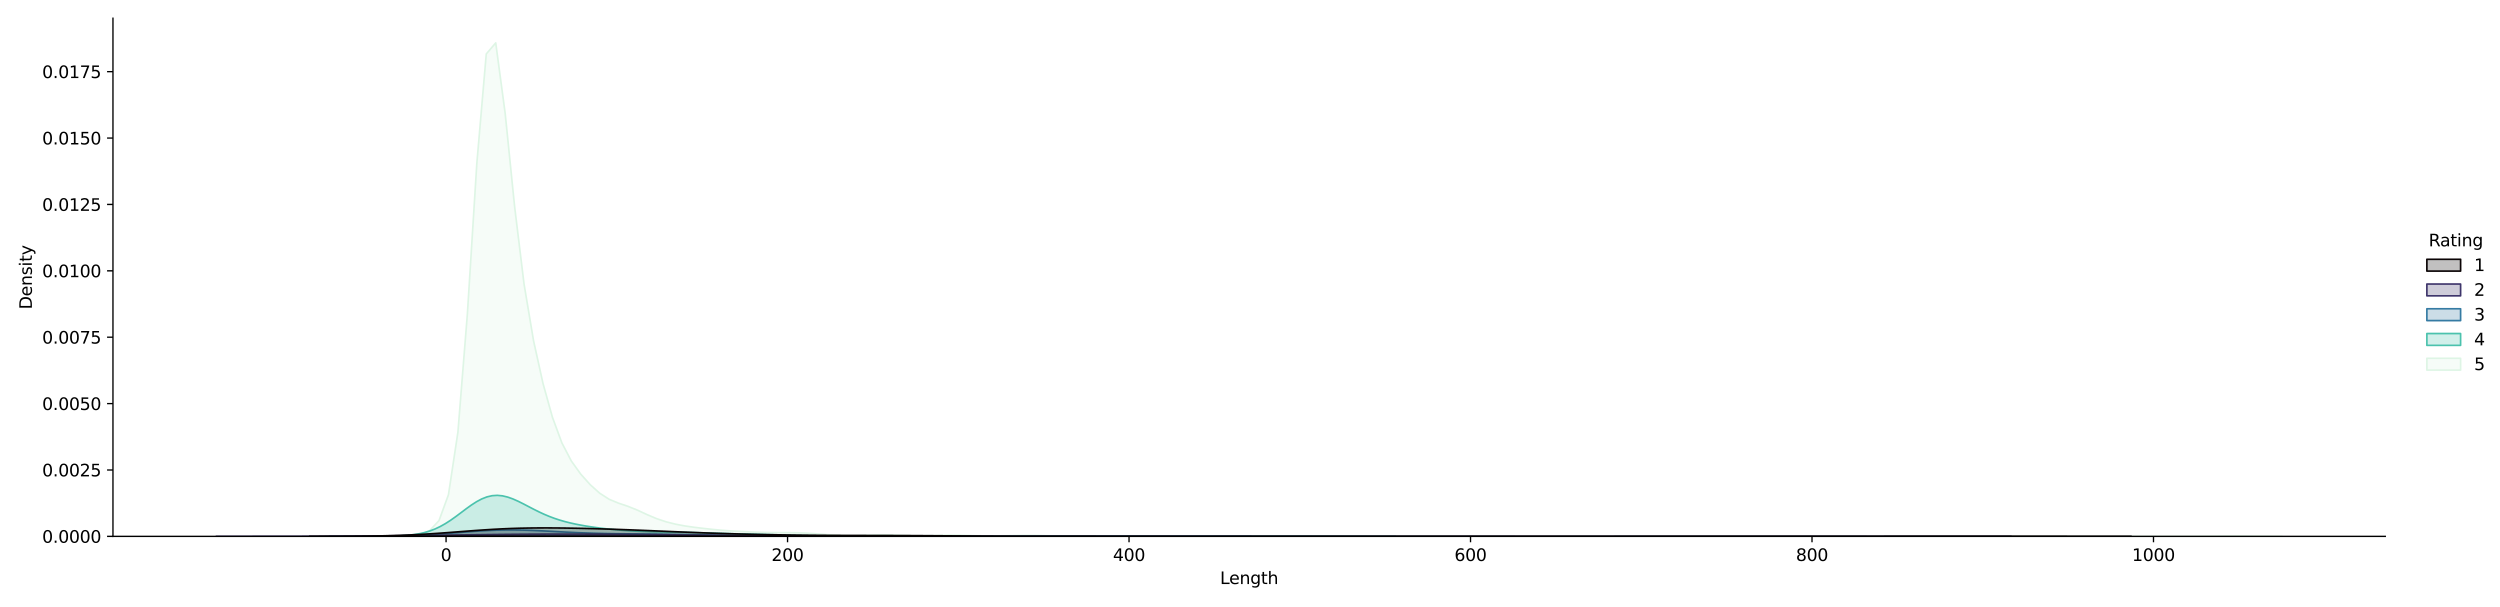 <?xml version="1.0" encoding="utf-8" standalone="no"?>
<!DOCTYPE svg PUBLIC "-//W3C//DTD SVG 1.1//EN"
  "http://www.w3.org/Graphics/SVG/1.1/DTD/svg11.dtd">
<svg xmlns:xlink="http://www.w3.org/1999/xlink" width="1482.39pt" height="360pt" viewBox="0 0 1482.39 360" xmlns="http://www.w3.org/2000/svg" version="1.1">
 <defs>
  <style type="text/css">*{stroke-linejoin: round; stroke-linecap: butt}</style>
 </defs>
 <g id="figure_1">
  <g id="patch_1">
   <path d="M 0 360 
L 1482.39 360 
L 1482.39 0 
L 0 0 
z
" style="fill: #ffffff"/>
  </g>
  <g id="axes_1">
   <g id="patch_2">
    <path d="M 66.98 318.04 
L 1414.376 318.04 
L 1414.376 10.8 
L 66.98 10.8 
z
" style="fill: #ffffff"/>
   </g>
   <g id="PolyCollection_1">
    <defs>
     <path id="m63b3383868" d="M 237.902 -41.999 
L 237.902 -41.96 
L 243.506 -41.96 
L 249.11 -41.96 
L 254.714 -41.96 
L 260.318 -41.96 
L 265.923 -41.96 
L 271.527 -41.96 
L 277.131 -41.96 
L 282.735 -41.96 
L 288.339 -41.96 
L 293.943 -41.96 
L 299.548 -41.96 
L 305.152 -41.96 
L 310.756 -41.96 
L 316.36 -41.96 
L 321.964 -41.96 
L 327.568 -41.96 
L 333.173 -41.96 
L 338.777 -41.96 
L 344.381 -41.96 
L 349.985 -41.96 
L 355.589 -41.96 
L 361.193 -41.96 
L 366.798 -41.96 
L 372.402 -41.96 
L 378.006 -41.96 
L 383.61 -41.96 
L 389.214 -41.96 
L 394.818 -41.96 
L 400.423 -41.96 
L 406.027 -41.96 
L 411.631 -41.96 
L 417.235 -41.96 
L 422.839 -41.96 
L 428.443 -41.96 
L 434.048 -41.96 
L 439.652 -41.96 
L 445.256 -41.96 
L 450.86 -41.96 
L 456.464 -41.96 
L 462.068 -41.96 
L 467.673 -41.96 
L 473.277 -41.96 
L 478.881 -41.96 
L 484.485 -41.96 
L 490.089 -41.96 
L 495.693 -41.96 
L 501.298 -41.96 
L 506.902 -41.96 
L 512.506 -41.96 
L 518.11 -41.96 
L 523.714 -41.96 
L 529.318 -41.96 
L 534.923 -41.96 
L 540.527 -41.96 
L 546.131 -41.96 
L 551.735 -41.96 
L 557.339 -41.96 
L 562.943 -41.96 
L 568.548 -41.96 
L 574.152 -41.96 
L 579.756 -41.96 
L 585.36 -41.96 
L 590.964 -41.96 
L 596.568 -41.96 
L 602.173 -41.96 
L 607.777 -41.96 
L 613.381 -41.96 
L 618.985 -41.96 
L 624.589 -41.96 
L 630.193 -41.96 
L 635.798 -41.96 
L 641.402 -41.96 
L 647.006 -41.96 
L 652.61 -41.96 
L 658.214 -41.96 
L 663.818 -41.96 
L 669.423 -41.96 
L 675.027 -41.96 
L 680.631 -41.96 
L 686.235 -41.96 
L 691.839 -41.96 
L 697.443 -41.96 
L 703.048 -41.96 
L 708.652 -41.96 
L 714.256 -41.96 
L 719.86 -41.96 
L 725.464 -41.96 
L 731.068 -41.96 
L 736.673 -41.96 
L 742.277 -41.96 
L 747.881 -41.96 
L 753.485 -41.96 
L 759.089 -41.96 
L 764.693 -41.96 
L 770.298 -41.96 
L 775.902 -41.96 
L 781.506 -41.96 
L 787.11 -41.96 
L 792.714 -41.96 
L 798.318 -41.96 
L 803.923 -41.96 
L 809.527 -41.96 
L 815.131 -41.96 
L 820.735 -41.96 
L 826.339 -41.96 
L 831.943 -41.96 
L 837.548 -41.96 
L 843.152 -41.96 
L 848.756 -41.96 
L 854.36 -41.96 
L 859.964 -41.96 
L 865.568 -41.96 
L 871.173 -41.96 
L 876.777 -41.96 
L 882.381 -41.96 
L 887.985 -41.96 
L 893.589 -41.96 
L 899.193 -41.96 
L 904.798 -41.96 
L 910.402 -41.96 
L 916.006 -41.96 
L 921.61 -41.96 
L 927.214 -41.96 
L 932.818 -41.96 
L 938.423 -41.96 
L 944.027 -41.96 
L 949.631 -41.96 
L 955.235 -41.96 
L 960.839 -41.96 
L 966.443 -41.96 
L 972.048 -41.96 
L 977.652 -41.96 
L 983.256 -41.96 
L 988.86 -41.96 
L 994.464 -41.96 
L 1000.068 -41.96 
L 1005.673 -41.96 
L 1011.277 -41.96 
L 1016.881 -41.96 
L 1022.485 -41.96 
L 1028.089 -41.96 
L 1033.693 -41.96 
L 1039.298 -41.96 
L 1044.902 -41.96 
L 1050.506 -41.96 
L 1056.11 -41.96 
L 1061.714 -41.96 
L 1067.318 -41.96 
L 1072.923 -41.96 
L 1078.527 -41.96 
L 1084.131 -41.96 
L 1089.735 -41.96 
L 1095.339 -41.96 
L 1100.943 -41.96 
L 1106.548 -41.96 
L 1112.152 -41.96 
L 1117.756 -41.96 
L 1123.36 -41.96 
L 1128.964 -41.96 
L 1134.568 -41.96 
L 1140.173 -41.96 
L 1145.777 -41.96 
L 1151.381 -41.96 
L 1156.985 -41.96 
L 1162.589 -41.96 
L 1168.193 -41.96 
L 1173.798 -41.96 
L 1179.402 -41.96 
L 1185.006 -41.96 
L 1190.61 -41.96 
L 1196.214 -41.96 
L 1201.818 -41.96 
L 1207.423 -41.96 
L 1213.027 -41.96 
L 1218.631 -41.96 
L 1224.235 -41.96 
L 1229.839 -41.96 
L 1235.443 -41.96 
L 1241.048 -41.96 
L 1246.652 -41.96 
L 1252.256 -41.96 
L 1257.86 -41.96 
L 1263.464 -41.96 
L 1269.068 -41.96 
L 1274.672 -41.96 
L 1280.277 -41.96 
L 1285.881 -41.96 
L 1291.485 -41.96 
L 1297.089 -41.96 
L 1302.693 -41.96 
L 1308.297 -41.96 
L 1313.902 -41.96 
L 1319.506 -41.96 
L 1325.11 -41.96 
L 1330.714 -41.96 
L 1336.318 -41.96 
L 1341.922 -41.96 
L 1347.527 -41.96 
L 1353.131 -41.96 
L 1353.131 -41.962 
L 1353.131 -41.962 
L 1347.527 -41.97 
L 1341.922 -41.995 
L 1336.318 -42.047 
L 1330.714 -42.107 
L 1325.11 -42.133 
L 1319.506 -42.1 
L 1313.902 -42.038 
L 1308.297 -41.99 
L 1302.693 -41.968 
L 1297.089 -41.961 
L 1291.485 -41.96 
L 1285.881 -41.96 
L 1280.277 -41.96 
L 1274.672 -41.96 
L 1269.068 -41.96 
L 1263.464 -41.96 
L 1257.86 -41.96 
L 1252.256 -41.96 
L 1246.652 -41.96 
L 1241.048 -41.96 
L 1235.443 -41.96 
L 1229.839 -41.96 
L 1224.235 -41.96 
L 1218.631 -41.96 
L 1213.027 -41.96 
L 1207.423 -41.96 
L 1201.818 -41.96 
L 1196.214 -41.96 
L 1190.61 -41.96 
L 1185.006 -41.96 
L 1179.402 -41.96 
L 1173.798 -41.96 
L 1168.193 -41.96 
L 1162.589 -41.96 
L 1156.985 -41.96 
L 1151.381 -41.96 
L 1145.777 -41.96 
L 1140.173 -41.96 
L 1134.568 -41.96 
L 1128.964 -41.96 
L 1123.36 -41.96 
L 1117.756 -41.96 
L 1112.152 -41.96 
L 1106.548 -41.96 
L 1100.943 -41.96 
L 1095.339 -41.96 
L 1089.735 -41.96 
L 1084.131 -41.96 
L 1078.527 -41.96 
L 1072.923 -41.96 
L 1067.318 -41.96 
L 1061.714 -41.96 
L 1056.11 -41.96 
L 1050.506 -41.96 
L 1044.902 -41.96 
L 1039.298 -41.96 
L 1033.693 -41.96 
L 1028.089 -41.96 
L 1022.485 -41.96 
L 1016.881 -41.96 
L 1011.277 -41.96 
L 1005.673 -41.96 
L 1000.068 -41.96 
L 994.464 -41.962 
L 988.86 -41.968 
L 983.256 -41.99 
L 977.652 -42.039 
L 972.048 -42.101 
L 966.443 -42.134 
L 960.839 -42.114 
L 955.235 -42.074 
L 949.631 -42.07 
L 944.027 -42.107 
L 938.423 -42.134 
L 932.818 -42.11 
L 927.214 -42.05 
L 921.61 -41.997 
L 916.006 -41.971 
L 910.402 -41.962 
L 904.798 -41.96 
L 899.193 -41.96 
L 893.589 -41.96 
L 887.985 -41.96 
L 882.381 -41.96 
L 876.777 -41.96 
L 871.173 -41.961 
L 865.568 -41.964 
L 859.964 -41.979 
L 854.36 -42.016 
L 848.756 -42.076 
L 843.152 -42.126 
L 837.548 -42.124 
L 831.943 -42.071 
L 826.339 -42.012 
L 820.735 -41.977 
L 815.131 -41.964 
L 809.527 -41.961 
L 803.923 -41.96 
L 798.318 -41.962 
L 792.714 -41.97 
L 787.11 -41.995 
L 781.506 -42.047 
L 775.902 -42.107 
L 770.298 -42.133 
L 764.693 -42.1 
L 759.089 -42.04 
L 753.485 -42.002 
L 747.881 -42.009 
L 742.277 -42.057 
L 736.673 -42.114 
L 731.068 -42.132 
L 725.464 -42.095 
L 719.86 -42.046 
L 714.256 -42.036 
L 708.652 -42.076 
L 703.048 -42.124 
L 697.443 -42.127 
L 691.839 -42.078 
L 686.235 -42.018 
L 680.631 -41.98 
L 675.027 -41.966 
L 669.423 -41.968 
L 663.818 -41.988 
L 658.214 -42.034 
L 652.61 -42.096 
L 647.006 -42.134 
L 641.402 -42.121 
L 635.798 -42.092 
L 630.193 -42.118 
L 624.589 -42.229 
L 618.985 -42.384 
L 613.381 -42.499 
L 607.777 -42.513 
L 602.173 -42.433 
L 596.568 -42.323 
L 590.964 -42.254 
L 585.36 -42.247 
L 579.756 -42.314 
L 574.152 -42.465 
L 568.548 -42.628 
L 562.943 -42.669 
L 557.339 -42.557 
L 551.735 -42.404 
L 546.131 -42.325 
L 540.527 -42.371 
L 534.923 -42.539 
L 529.318 -42.754 
L 523.714 -42.868 
L 518.11 -42.771 
L 512.506 -42.531 
L 506.902 -42.352 
L 501.298 -42.385 
L 495.693 -42.627 
L 490.089 -43.005 
L 484.485 -43.442 
L 478.881 -43.833 
L 473.277 -44.076 
L 467.673 -44.162 
L 462.068 -44.177 
L 456.464 -44.219 
L 450.86 -44.35 
L 445.256 -44.571 
L 439.652 -44.845 
L 434.048 -45.151 
L 428.443 -45.538 
L 422.839 -46.055 
L 417.235 -46.668 
L 411.631 -47.344 
L 406.027 -48.15 
L 400.423 -49.213 
L 394.818 -50.632 
L 389.214 -52.503 
L 383.61 -54.885 
L 378.006 -57.489 
L 372.402 -59.745 
L 366.798 -61.623 
L 361.193 -63.943 
L 355.589 -67.543 
L 349.985 -72.575 
L 344.381 -78.824 
L 338.777 -86.624 
L 333.173 -97.357 
L 327.568 -112.567 
L 321.964 -132.669 
L 316.36 -158 
L 310.756 -191.439 
L 305.152 -237.417 
L 299.548 -292.755 
L 293.943 -334.57 
L 288.339 -328.013 
L 282.735 -263.006 
L 277.131 -173.721 
L 271.527 -103.773 
L 265.923 -66.681 
L 260.318 -51.303 
L 254.714 -45.302 
L 249.11 -42.972 
L 243.506 -42.194 
L 237.902 -41.999 
z
" style="stroke: #def5e5"/>
    </defs>
    <g clip-path="url(#pf3d967e66d)">
     <use xlink:href="#m63b3383868" x="0" y="360" style="fill: #def5e5; fill-opacity: 0.25; stroke: #def5e5"/>
    </g>
   </g>
   <g id="PolyCollection_2">
    <defs>
     <path id="mbfd0f3ca74" d="M 214.871 -41.965 
L 214.871 -41.96 
L 217.949 -41.96 
L 221.027 -41.96 
L 224.105 -41.96 
L 227.183 -41.96 
L 230.262 -41.96 
L 233.34 -41.96 
L 236.418 -41.96 
L 239.496 -41.96 
L 242.574 -41.96 
L 245.652 -41.96 
L 248.731 -41.96 
L 251.809 -41.96 
L 254.887 -41.96 
L 257.965 -41.96 
L 261.043 -41.96 
L 264.121 -41.96 
L 267.2 -41.96 
L 270.278 -41.96 
L 273.356 -41.96 
L 276.434 -41.96 
L 279.512 -41.96 
L 282.59 -41.96 
L 285.668 -41.96 
L 288.747 -41.96 
L 291.825 -41.96 
L 294.903 -41.96 
L 297.981 -41.96 
L 301.059 -41.96 
L 304.137 -41.96 
L 307.216 -41.96 
L 310.294 -41.96 
L 313.372 -41.96 
L 316.45 -41.96 
L 319.528 -41.96 
L 322.606 -41.96 
L 325.685 -41.96 
L 328.763 -41.96 
L 331.841 -41.96 
L 334.919 -41.96 
L 337.997 -41.96 
L 341.075 -41.96 
L 344.154 -41.96 
L 347.232 -41.96 
L 350.31 -41.96 
L 353.388 -41.96 
L 356.466 -41.96 
L 359.544 -41.96 
L 362.622 -41.96 
L 365.701 -41.96 
L 368.779 -41.96 
L 371.857 -41.96 
L 374.935 -41.96 
L 378.013 -41.96 
L 381.091 -41.96 
L 384.17 -41.96 
L 387.248 -41.96 
L 390.326 -41.96 
L 393.404 -41.96 
L 396.482 -41.96 
L 399.56 -41.96 
L 402.639 -41.96 
L 405.717 -41.96 
L 408.795 -41.96 
L 411.873 -41.96 
L 414.951 -41.96 
L 418.029 -41.96 
L 421.108 -41.96 
L 424.186 -41.96 
L 427.264 -41.96 
L 430.342 -41.96 
L 433.42 -41.96 
L 436.498 -41.96 
L 439.576 -41.96 
L 442.655 -41.96 
L 445.733 -41.96 
L 448.811 -41.96 
L 451.889 -41.96 
L 454.967 -41.96 
L 458.045 -41.96 
L 461.124 -41.96 
L 464.202 -41.96 
L 467.28 -41.96 
L 470.358 -41.96 
L 473.436 -41.96 
L 476.514 -41.96 
L 479.593 -41.96 
L 482.671 -41.96 
L 485.749 -41.96 
L 488.827 -41.96 
L 491.905 -41.96 
L 494.983 -41.96 
L 498.062 -41.96 
L 501.14 -41.96 
L 504.218 -41.96 
L 507.296 -41.96 
L 510.374 -41.96 
L 513.452 -41.96 
L 516.53 -41.96 
L 519.609 -41.96 
L 522.687 -41.96 
L 525.765 -41.96 
L 528.843 -41.96 
L 531.921 -41.96 
L 534.999 -41.96 
L 538.078 -41.96 
L 541.156 -41.96 
L 544.234 -41.96 
L 547.312 -41.96 
L 550.39 -41.96 
L 553.468 -41.96 
L 556.547 -41.96 
L 559.625 -41.96 
L 562.703 -41.96 
L 565.781 -41.96 
L 568.859 -41.96 
L 571.937 -41.96 
L 575.016 -41.96 
L 578.094 -41.96 
L 581.172 -41.96 
L 584.25 -41.96 
L 587.328 -41.96 
L 590.406 -41.96 
L 593.484 -41.96 
L 596.563 -41.96 
L 599.641 -41.96 
L 602.719 -41.96 
L 605.797 -41.96 
L 608.875 -41.96 
L 611.953 -41.96 
L 615.032 -41.96 
L 618.11 -41.96 
L 621.188 -41.96 
L 624.266 -41.96 
L 627.344 -41.96 
L 630.422 -41.96 
L 633.501 -41.96 
L 636.579 -41.96 
L 639.657 -41.96 
L 642.735 -41.96 
L 645.813 -41.96 
L 648.891 -41.96 
L 651.97 -41.96 
L 655.048 -41.96 
L 658.126 -41.96 
L 661.204 -41.96 
L 664.282 -41.96 
L 667.36 -41.96 
L 670.438 -41.96 
L 673.517 -41.96 
L 676.595 -41.96 
L 679.673 -41.96 
L 682.751 -41.96 
L 685.829 -41.96 
L 688.907 -41.96 
L 691.986 -41.96 
L 695.064 -41.96 
L 698.142 -41.96 
L 701.22 -41.96 
L 704.298 -41.96 
L 707.376 -41.96 
L 710.455 -41.96 
L 713.533 -41.96 
L 716.611 -41.96 
L 719.689 -41.96 
L 722.767 -41.96 
L 725.845 -41.96 
L 728.923 -41.96 
L 732.002 -41.96 
L 735.08 -41.96 
L 738.158 -41.96 
L 741.236 -41.96 
L 744.314 -41.96 
L 747.392 -41.96 
L 750.471 -41.96 
L 753.549 -41.96 
L 756.627 -41.96 
L 759.705 -41.96 
L 762.783 -41.96 
L 765.861 -41.96 
L 768.94 -41.96 
L 772.018 -41.96 
L 775.096 -41.96 
L 778.174 -41.96 
L 781.252 -41.96 
L 784.33 -41.96 
L 787.409 -41.96 
L 790.487 -41.96 
L 793.565 -41.96 
L 796.643 -41.96 
L 799.721 -41.96 
L 802.799 -41.96 
L 805.877 -41.96 
L 808.956 -41.96 
L 812.034 -41.96 
L 815.112 -41.96 
L 818.19 -41.96 
L 821.268 -41.96 
L 824.346 -41.96 
L 827.425 -41.96 
L 827.425 -41.961 
L 827.425 -41.961 
L 824.346 -41.962 
L 821.268 -41.963 
L 818.19 -41.965 
L 815.112 -41.967 
L 812.034 -41.97 
L 808.956 -41.975 
L 805.877 -41.981 
L 802.799 -41.989 
L 799.721 -41.999 
L 796.643 -42.01 
L 793.565 -42.022 
L 790.487 -42.036 
L 787.409 -42.05 
L 784.33 -42.064 
L 781.252 -42.078 
L 778.174 -42.09 
L 775.096 -42.101 
L 772.018 -42.109 
L 768.94 -42.114 
L 765.861 -42.115 
L 762.783 -42.114 
L 759.705 -42.109 
L 756.627 -42.102 
L 753.549 -42.092 
L 750.471 -42.08 
L 747.392 -42.066 
L 744.314 -42.052 
L 741.236 -42.038 
L 738.158 -42.024 
L 735.08 -42.011 
L 732.002 -42 
L 728.923 -41.99 
L 725.845 -41.982 
L 722.767 -41.976 
L 719.689 -41.971 
L 716.611 -41.967 
L 713.533 -41.965 
L 710.455 -41.963 
L 707.376 -41.962 
L 704.298 -41.961 
L 701.22 -41.961 
L 698.142 -41.96 
L 695.064 -41.96 
L 691.986 -41.96 
L 688.907 -41.961 
L 685.829 -41.961 
L 682.751 -41.962 
L 679.673 -41.963 
L 676.595 -41.965 
L 673.517 -41.968 
L 670.438 -41.972 
L 667.36 -41.977 
L 664.282 -41.984 
L 661.204 -41.992 
L 658.126 -42.003 
L 655.048 -42.015 
L 651.97 -42.028 
L 648.891 -42.043 
L 645.813 -42.058 
L 642.735 -42.073 
L 639.657 -42.087 
L 636.579 -42.1 
L 633.501 -42.11 
L 630.422 -42.117 
L 627.344 -42.12 
L 624.266 -42.12 
L 621.188 -42.116 
L 618.11 -42.109 
L 615.032 -42.099 
L 611.953 -42.086 
L 608.875 -42.072 
L 605.797 -42.057 
L 602.719 -42.042 
L 599.641 -42.028 
L 596.563 -42.014 
L 593.484 -42.003 
L 590.406 -41.994 
L 587.328 -41.987 
L 584.25 -41.982 
L 581.172 -41.98 
L 578.094 -41.981 
L 575.016 -41.984 
L 571.937 -41.991 
L 568.859 -42.001 
L 565.781 -42.013 
L 562.703 -42.029 
L 559.625 -42.047 
L 556.547 -42.067 
L 553.468 -42.088 
L 550.39 -42.108 
L 547.312 -42.126 
L 544.234 -42.142 
L 541.156 -42.154 
L 538.078 -42.163 
L 534.999 -42.167 
L 531.921 -42.169 
L 528.843 -42.168 
L 525.765 -42.167 
L 522.687 -42.166 
L 519.609 -42.166 
L 516.53 -42.168 
L 513.452 -42.172 
L 510.374 -42.177 
L 507.296 -42.183 
L 504.218 -42.19 
L 501.14 -42.197 
L 498.062 -42.205 
L 494.983 -42.215 
L 491.905 -42.228 
L 488.827 -42.248 
L 485.749 -42.275 
L 482.671 -42.312 
L 479.593 -42.359 
L 476.514 -42.418 
L 473.436 -42.489 
L 470.358 -42.568 
L 467.28 -42.655 
L 464.202 -42.747 
L 461.124 -42.841 
L 458.045 -42.933 
L 454.967 -43.021 
L 451.889 -43.105 
L 448.811 -43.184 
L 445.733 -43.259 
L 442.655 -43.331 
L 439.576 -43.403 
L 436.498 -43.478 
L 433.42 -43.556 
L 430.342 -43.641 
L 427.264 -43.731 
L 424.186 -43.825 
L 421.108 -43.921 
L 418.029 -44.017 
L 414.951 -44.108 
L 411.873 -44.192 
L 408.795 -44.268 
L 405.717 -44.334 
L 402.639 -44.392 
L 399.56 -44.445 
L 396.482 -44.495 
L 393.404 -44.548 
L 390.326 -44.607 
L 387.248 -44.679 
L 384.17 -44.767 
L 381.091 -44.876 
L 378.013 -45.008 
L 374.935 -45.168 
L 371.857 -45.356 
L 368.779 -45.576 
L 365.701 -45.829 
L 362.622 -46.116 
L 359.544 -46.439 
L 356.466 -46.798 
L 353.388 -47.197 
L 350.31 -47.637 
L 347.232 -48.124 
L 344.154 -48.665 
L 341.075 -49.271 
L 337.997 -49.954 
L 334.919 -50.732 
L 331.841 -51.62 
L 328.763 -52.634 
L 325.685 -53.786 
L 322.606 -55.079 
L 319.528 -56.505 
L 316.45 -58.039 
L 313.372 -59.641 
L 310.294 -61.247 
L 307.216 -62.78 
L 304.137 -64.145 
L 301.059 -65.244 
L 297.981 -65.982 
L 294.903 -66.279 
L 291.825 -66.08 
L 288.747 -65.367 
L 285.668 -64.159 
L 282.59 -62.517 
L 279.512 -60.532 
L 276.434 -58.318 
L 273.356 -56 
L 270.278 -53.698 
L 267.2 -51.515 
L 264.121 -49.533 
L 261.043 -47.802 
L 257.965 -46.347 
L 254.887 -45.167 
L 251.809 -44.243 
L 248.731 -43.542 
L 245.652 -43.028 
L 242.574 -42.663 
L 239.496 -42.41 
L 236.418 -42.242 
L 233.34 -42.132 
L 230.262 -42.062 
L 227.183 -42.02 
L 224.105 -41.994 
L 221.027 -41.979 
L 217.949 -41.97 
L 214.871 -41.965 
z
" style="stroke: #4bc2ad"/>
    </defs>
    <g clip-path="url(#pf3d967e66d)">
     <use xlink:href="#mbfd0f3ca74" x="0" y="360" style="fill: #4bc2ad; fill-opacity: 0.25; stroke: #4bc2ad"/>
    </g>
   </g>
   <g id="PolyCollection_3">
    <defs>
     <path id="mec7b6c1b30" d="M 195.296 -41.963 
L 195.296 -41.96 
L 198.042 -41.96 
L 200.787 -41.96 
L 203.533 -41.96 
L 206.279 -41.96 
L 209.025 -41.96 
L 211.771 -41.96 
L 214.516 -41.96 
L 217.262 -41.96 
L 220.008 -41.96 
L 222.754 -41.96 
L 225.499 -41.96 
L 228.245 -41.96 
L 230.991 -41.96 
L 233.737 -41.96 
L 236.483 -41.96 
L 239.228 -41.96 
L 241.974 -41.96 
L 244.72 -41.96 
L 247.466 -41.96 
L 250.212 -41.96 
L 252.957 -41.96 
L 255.703 -41.96 
L 258.449 -41.96 
L 261.195 -41.96 
L 263.94 -41.96 
L 266.686 -41.96 
L 269.432 -41.96 
L 272.178 -41.96 
L 274.924 -41.96 
L 277.669 -41.96 
L 280.415 -41.96 
L 283.161 -41.96 
L 285.907 -41.96 
L 288.653 -41.96 
L 291.398 -41.96 
L 294.144 -41.96 
L 296.89 -41.96 
L 299.636 -41.96 
L 302.381 -41.96 
L 305.127 -41.96 
L 307.873 -41.96 
L 310.619 -41.96 
L 313.365 -41.96 
L 316.11 -41.96 
L 318.856 -41.96 
L 321.602 -41.96 
L 324.348 -41.96 
L 327.093 -41.96 
L 329.839 -41.96 
L 332.585 -41.96 
L 335.331 -41.96 
L 338.077 -41.96 
L 340.822 -41.96 
L 343.568 -41.96 
L 346.314 -41.96 
L 349.06 -41.96 
L 351.806 -41.96 
L 354.551 -41.96 
L 357.297 -41.96 
L 360.043 -41.96 
L 362.789 -41.96 
L 365.534 -41.96 
L 368.28 -41.96 
L 371.026 -41.96 
L 373.772 -41.96 
L 376.518 -41.96 
L 379.263 -41.96 
L 382.009 -41.96 
L 384.755 -41.96 
L 387.501 -41.96 
L 390.247 -41.96 
L 392.992 -41.96 
L 395.738 -41.96 
L 398.484 -41.96 
L 401.23 -41.96 
L 403.975 -41.96 
L 406.721 -41.96 
L 409.467 -41.96 
L 412.213 -41.96 
L 414.959 -41.96 
L 417.704 -41.96 
L 420.45 -41.96 
L 423.196 -41.96 
L 425.942 -41.96 
L 428.687 -41.96 
L 431.433 -41.96 
L 434.179 -41.96 
L 436.925 -41.96 
L 439.671 -41.96 
L 442.416 -41.96 
L 445.162 -41.96 
L 447.908 -41.96 
L 450.654 -41.96 
L 453.4 -41.96 
L 456.145 -41.96 
L 458.891 -41.96 
L 461.637 -41.96 
L 464.383 -41.96 
L 467.128 -41.96 
L 469.874 -41.96 
L 472.62 -41.96 
L 475.366 -41.96 
L 478.112 -41.96 
L 480.857 -41.96 
L 483.603 -41.96 
L 486.349 -41.96 
L 489.095 -41.96 
L 491.841 -41.96 
L 494.586 -41.96 
L 497.332 -41.96 
L 500.078 -41.96 
L 502.824 -41.96 
L 505.569 -41.96 
L 508.315 -41.96 
L 511.061 -41.96 
L 513.807 -41.96 
L 516.553 -41.96 
L 519.298 -41.96 
L 522.044 -41.96 
L 524.79 -41.96 
L 527.536 -41.96 
L 530.281 -41.96 
L 533.027 -41.96 
L 535.773 -41.96 
L 538.519 -41.96 
L 541.265 -41.96 
L 544.01 -41.96 
L 546.756 -41.96 
L 549.502 -41.96 
L 552.248 -41.96 
L 554.994 -41.96 
L 557.739 -41.96 
L 560.485 -41.96 
L 563.231 -41.96 
L 565.977 -41.96 
L 568.722 -41.96 
L 571.468 -41.96 
L 574.214 -41.96 
L 576.96 -41.96 
L 579.706 -41.96 
L 582.451 -41.96 
L 585.197 -41.96 
L 587.943 -41.96 
L 590.689 -41.96 
L 593.434 -41.96 
L 596.18 -41.96 
L 598.926 -41.96 
L 601.672 -41.96 
L 604.418 -41.96 
L 607.163 -41.96 
L 609.909 -41.96 
L 612.655 -41.96 
L 615.401 -41.96 
L 618.147 -41.96 
L 620.892 -41.96 
L 623.638 -41.96 
L 626.384 -41.96 
L 629.13 -41.96 
L 631.875 -41.96 
L 634.621 -41.96 
L 637.367 -41.96 
L 640.113 -41.96 
L 642.859 -41.96 
L 645.604 -41.96 
L 648.35 -41.96 
L 651.096 -41.96 
L 653.842 -41.96 
L 656.588 -41.96 
L 659.333 -41.96 
L 662.079 -41.96 
L 664.825 -41.96 
L 667.571 -41.96 
L 670.316 -41.96 
L 673.062 -41.96 
L 675.808 -41.96 
L 678.554 -41.96 
L 681.3 -41.96 
L 684.045 -41.96 
L 686.791 -41.96 
L 689.537 -41.96 
L 692.283 -41.96 
L 695.028 -41.96 
L 697.774 -41.96 
L 700.52 -41.96 
L 703.266 -41.96 
L 706.012 -41.96 
L 708.757 -41.96 
L 711.503 -41.96 
L 714.249 -41.96 
L 716.995 -41.96 
L 719.741 -41.96 
L 722.486 -41.96 
L 725.232 -41.96 
L 727.978 -41.96 
L 730.724 -41.96 
L 733.469 -41.96 
L 736.215 -41.96 
L 738.961 -41.96 
L 741.707 -41.96 
L 741.707 -41.961 
L 741.707 -41.961 
L 738.961 -41.961 
L 736.215 -41.961 
L 733.469 -41.962 
L 730.724 -41.962 
L 727.978 -41.963 
L 725.232 -41.964 
L 722.486 -41.965 
L 719.741 -41.966 
L 716.995 -41.968 
L 714.249 -41.97 
L 711.503 -41.972 
L 708.757 -41.975 
L 706.012 -41.977 
L 703.266 -41.981 
L 700.52 -41.984 
L 697.774 -41.988 
L 695.028 -41.992 
L 692.283 -41.996 
L 689.537 -42 
L 686.791 -42.004 
L 684.045 -42.008 
L 681.3 -42.011 
L 678.554 -42.015 
L 675.808 -42.018 
L 673.062 -42.02 
L 670.316 -42.021 
L 667.571 -42.022 
L 664.825 -42.023 
L 662.079 -42.022 
L 659.333 -42.021 
L 656.588 -42.019 
L 653.842 -42.016 
L 651.096 -42.013 
L 648.35 -42.01 
L 645.604 -42.006 
L 642.859 -42.002 
L 640.113 -41.998 
L 637.367 -41.994 
L 634.621 -41.99 
L 631.875 -41.986 
L 629.13 -41.983 
L 626.384 -41.979 
L 623.638 -41.976 
L 620.892 -41.974 
L 618.147 -41.971 
L 615.401 -41.969 
L 612.655 -41.968 
L 609.909 -41.966 
L 607.163 -41.965 
L 604.418 -41.964 
L 601.672 -41.964 
L 598.926 -41.964 
L 596.18 -41.964 
L 593.434 -41.964 
L 590.689 -41.965 
L 587.943 -41.966 
L 585.197 -41.967 
L 582.451 -41.969 
L 579.706 -41.971 
L 576.96 -41.974 
L 574.214 -41.977 
L 571.468 -41.981 
L 568.722 -41.985 
L 565.977 -41.99 
L 563.231 -41.996 
L 560.485 -42.003 
L 557.739 -42.01 
L 554.994 -42.018 
L 552.248 -42.027 
L 549.502 -42.037 
L 546.756 -42.047 
L 544.01 -42.058 
L 541.265 -42.07 
L 538.519 -42.081 
L 535.773 -42.094 
L 533.027 -42.106 
L 530.281 -42.118 
L 527.536 -42.131 
L 524.79 -42.143 
L 522.044 -42.155 
L 519.298 -42.166 
L 516.553 -42.177 
L 513.807 -42.187 
L 511.061 -42.197 
L 508.315 -42.205 
L 505.569 -42.213 
L 502.824 -42.22 
L 500.078 -42.226 
L 497.332 -42.231 
L 494.586 -42.236 
L 491.841 -42.24 
L 489.095 -42.243 
L 486.349 -42.246 
L 483.603 -42.249 
L 480.857 -42.252 
L 478.112 -42.255 
L 475.366 -42.258 
L 472.62 -42.262 
L 469.874 -42.267 
L 467.128 -42.273 
L 464.383 -42.28 
L 461.637 -42.289 
L 458.891 -42.3 
L 456.145 -42.314 
L 453.4 -42.33 
L 450.654 -42.348 
L 447.908 -42.37 
L 445.162 -42.395 
L 442.416 -42.423 
L 439.671 -42.454 
L 436.925 -42.489 
L 434.179 -42.527 
L 431.433 -42.568 
L 428.687 -42.612 
L 425.942 -42.658 
L 423.196 -42.707 
L 420.45 -42.757 
L 417.704 -42.808 
L 414.959 -42.86 
L 412.213 -42.912 
L 409.467 -42.964 
L 406.721 -43.014 
L 403.975 -43.063 
L 401.23 -43.109 
L 398.484 -43.154 
L 395.738 -43.195 
L 392.992 -43.233 
L 390.247 -43.269 
L 387.501 -43.302 
L 384.755 -43.332 
L 382.009 -43.36 
L 379.263 -43.387 
L 376.518 -43.414 
L 373.772 -43.441 
L 371.026 -43.47 
L 368.28 -43.501 
L 365.534 -43.537 
L 362.789 -43.578 
L 360.043 -43.627 
L 357.297 -43.683 
L 354.551 -43.748 
L 351.806 -43.823 
L 349.06 -43.909 
L 346.314 -44.006 
L 343.568 -44.114 
L 340.822 -44.232 
L 338.077 -44.36 
L 335.331 -44.495 
L 332.585 -44.637 
L 329.839 -44.783 
L 327.093 -44.93 
L 324.348 -45.075 
L 321.602 -45.215 
L 318.856 -45.346 
L 316.11 -45.465 
L 313.365 -45.568 
L 310.619 -45.652 
L 307.873 -45.713 
L 305.127 -45.75 
L 302.381 -45.76 
L 299.636 -45.742 
L 296.89 -45.694 
L 294.144 -45.619 
L 291.398 -45.515 
L 288.653 -45.386 
L 285.907 -45.233 
L 283.161 -45.059 
L 280.415 -44.869 
L 277.669 -44.666 
L 274.924 -44.454 
L 272.178 -44.237 
L 269.432 -44.019 
L 266.686 -43.805 
L 263.94 -43.596 
L 261.195 -43.398 
L 258.449 -43.211 
L 255.703 -43.037 
L 252.957 -42.879 
L 250.212 -42.736 
L 247.466 -42.608 
L 244.72 -42.496 
L 241.974 -42.399 
L 239.228 -42.316 
L 236.483 -42.246 
L 233.737 -42.187 
L 230.991 -42.138 
L 228.245 -42.099 
L 225.499 -42.067 
L 222.754 -42.041 
L 220.008 -42.021 
L 217.262 -42.006 
L 214.516 -41.994 
L 211.771 -41.985 
L 209.025 -41.978 
L 206.279 -41.973 
L 203.533 -41.969 
L 200.787 -41.966 
L 198.042 -41.964 
L 195.296 -41.963 
z
" style="stroke: #357ba3"/>
    </defs>
    <g clip-path="url(#pf3d967e66d)">
     <use xlink:href="#mec7b6c1b30" x="0" y="360" style="fill: #357ba3; fill-opacity: 0.25; stroke: #357ba3"/>
    </g>
   </g>
   <g id="PolyCollection_4">
    <defs>
     <path id="md9df5adaf9" d="M 128.225 -41.964 
L 128.225 -41.96 
L 133.573 -41.96 
L 138.921 -41.96 
L 144.269 -41.96 
L 149.618 -41.96 
L 154.966 -41.96 
L 160.314 -41.96 
L 165.662 -41.96 
L 171.01 -41.96 
L 176.358 -41.96 
L 181.706 -41.96 
L 187.054 -41.96 
L 192.402 -41.96 
L 197.75 -41.96 
L 203.098 -41.96 
L 208.446 -41.96 
L 213.794 -41.96 
L 219.142 -41.96 
L 224.49 -41.96 
L 229.838 -41.96 
L 235.186 -41.96 
L 240.534 -41.96 
L 245.883 -41.96 
L 251.231 -41.96 
L 256.579 -41.96 
L 261.927 -41.96 
L 267.275 -41.96 
L 272.623 -41.96 
L 277.971 -41.96 
L 283.319 -41.96 
L 288.667 -41.96 
L 294.015 -41.96 
L 299.363 -41.96 
L 304.711 -41.96 
L 310.059 -41.96 
L 315.407 -41.96 
L 320.755 -41.96 
L 326.103 -41.96 
L 331.451 -41.96 
L 336.799 -41.96 
L 342.148 -41.96 
L 347.496 -41.96 
L 352.844 -41.96 
L 358.192 -41.96 
L 363.54 -41.96 
L 368.888 -41.96 
L 374.236 -41.96 
L 379.584 -41.96 
L 384.932 -41.96 
L 390.28 -41.96 
L 395.628 -41.96 
L 400.976 -41.96 
L 406.324 -41.96 
L 411.672 -41.96 
L 417.02 -41.96 
L 422.368 -41.96 
L 427.716 -41.96 
L 433.064 -41.96 
L 438.413 -41.96 
L 443.761 -41.96 
L 449.109 -41.96 
L 454.457 -41.96 
L 459.805 -41.96 
L 465.153 -41.96 
L 470.501 -41.96 
L 475.849 -41.96 
L 481.197 -41.96 
L 486.545 -41.96 
L 491.893 -41.96 
L 497.241 -41.96 
L 502.589 -41.96 
L 507.937 -41.96 
L 513.285 -41.96 
L 518.633 -41.96 
L 523.981 -41.96 
L 529.329 -41.96 
L 534.678 -41.96 
L 540.026 -41.96 
L 545.374 -41.96 
L 550.722 -41.96 
L 556.07 -41.96 
L 561.418 -41.96 
L 566.766 -41.96 
L 572.114 -41.96 
L 577.462 -41.96 
L 582.81 -41.96 
L 588.158 -41.96 
L 593.506 -41.96 
L 598.854 -41.96 
L 604.202 -41.96 
L 609.55 -41.96 
L 614.898 -41.96 
L 620.246 -41.96 
L 625.595 -41.96 
L 630.943 -41.96 
L 636.291 -41.96 
L 641.639 -41.96 
L 646.987 -41.96 
L 652.335 -41.96 
L 657.683 -41.96 
L 663.031 -41.96 
L 668.379 -41.96 
L 673.727 -41.96 
L 679.075 -41.96 
L 684.423 -41.96 
L 689.771 -41.96 
L 695.119 -41.96 
L 700.467 -41.96 
L 705.815 -41.96 
L 711.163 -41.96 
L 716.511 -41.96 
L 721.86 -41.96 
L 727.208 -41.96 
L 732.556 -41.96 
L 737.904 -41.96 
L 743.252 -41.96 
L 748.6 -41.96 
L 753.948 -41.96 
L 759.296 -41.96 
L 764.644 -41.96 
L 769.992 -41.96 
L 775.34 -41.96 
L 780.688 -41.96 
L 786.036 -41.96 
L 791.384 -41.96 
L 796.732 -41.96 
L 802.08 -41.96 
L 807.428 -41.96 
L 812.776 -41.96 
L 818.125 -41.96 
L 823.473 -41.96 
L 828.821 -41.96 
L 834.169 -41.96 
L 839.517 -41.96 
L 844.865 -41.96 
L 850.213 -41.96 
L 855.561 -41.96 
L 860.909 -41.96 
L 866.257 -41.96 
L 871.605 -41.96 
L 876.953 -41.96 
L 882.301 -41.96 
L 887.649 -41.96 
L 892.997 -41.96 
L 898.345 -41.96 
L 903.693 -41.96 
L 909.041 -41.96 
L 914.39 -41.96 
L 919.738 -41.96 
L 925.086 -41.96 
L 930.434 -41.96 
L 935.782 -41.96 
L 941.13 -41.96 
L 946.478 -41.96 
L 951.826 -41.96 
L 957.174 -41.96 
L 962.522 -41.96 
L 967.87 -41.96 
L 973.218 -41.96 
L 978.566 -41.96 
L 983.914 -41.96 
L 989.262 -41.96 
L 994.61 -41.96 
L 999.958 -41.96 
L 1005.306 -41.96 
L 1010.655 -41.96 
L 1016.003 -41.96 
L 1021.351 -41.96 
L 1026.699 -41.96 
L 1032.047 -41.96 
L 1037.395 -41.96 
L 1042.743 -41.96 
L 1048.091 -41.96 
L 1053.439 -41.96 
L 1058.787 -41.96 
L 1064.135 -41.96 
L 1069.483 -41.96 
L 1074.831 -41.96 
L 1080.179 -41.96 
L 1085.527 -41.96 
L 1090.875 -41.96 
L 1096.223 -41.96 
L 1101.571 -41.96 
L 1106.92 -41.96 
L 1112.268 -41.96 
L 1117.616 -41.96 
L 1122.964 -41.96 
L 1128.312 -41.96 
L 1133.66 -41.96 
L 1139.008 -41.96 
L 1144.356 -41.96 
L 1149.704 -41.96 
L 1155.052 -41.96 
L 1160.4 -41.96 
L 1165.748 -41.96 
L 1171.096 -41.96 
L 1176.444 -41.96 
L 1181.792 -41.96 
L 1187.14 -41.96 
L 1192.488 -41.96 
L 1192.488 -41.96 
L 1192.488 -41.96 
L 1187.14 -41.96 
L 1181.792 -41.961 
L 1176.444 -41.961 
L 1171.096 -41.961 
L 1165.748 -41.961 
L 1160.4 -41.962 
L 1155.052 -41.962 
L 1149.704 -41.963 
L 1144.356 -41.963 
L 1139.008 -41.964 
L 1133.66 -41.965 
L 1128.312 -41.966 
L 1122.964 -41.967 
L 1117.616 -41.969 
L 1112.268 -41.97 
L 1106.92 -41.972 
L 1101.571 -41.973 
L 1096.223 -41.975 
L 1090.875 -41.977 
L 1085.527 -41.979 
L 1080.179 -41.981 
L 1074.831 -41.982 
L 1069.483 -41.984 
L 1064.135 -41.986 
L 1058.787 -41.987 
L 1053.439 -41.988 
L 1048.091 -41.989 
L 1042.743 -41.99 
L 1037.395 -41.99 
L 1032.047 -41.99 
L 1026.699 -41.99 
L 1021.351 -41.989 
L 1016.003 -41.988 
L 1010.655 -41.987 
L 1005.306 -41.986 
L 999.958 -41.985 
L 994.61 -41.983 
L 989.262 -41.981 
L 983.914 -41.979 
L 978.566 -41.978 
L 973.218 -41.976 
L 967.87 -41.974 
L 962.522 -41.973 
L 957.174 -41.972 
L 951.826 -41.97 
L 946.478 -41.969 
L 941.13 -41.969 
L 935.782 -41.968 
L 930.434 -41.968 
L 925.086 -41.968 
L 919.738 -41.968 
L 914.39 -41.969 
L 909.041 -41.969 
L 903.693 -41.97 
L 898.345 -41.971 
L 892.997 -41.973 
L 887.649 -41.974 
L 882.301 -41.976 
L 876.953 -41.977 
L 871.605 -41.979 
L 866.257 -41.981 
L 860.909 -41.983 
L 855.561 -41.984 
L 850.213 -41.986 
L 844.865 -41.987 
L 839.517 -41.988 
L 834.169 -41.989 
L 828.821 -41.99 
L 823.473 -41.99 
L 818.125 -41.99 
L 812.776 -41.99 
L 807.428 -41.989 
L 802.08 -41.989 
L 796.732 -41.988 
L 791.384 -41.986 
L 786.036 -41.985 
L 780.688 -41.983 
L 775.34 -41.982 
L 769.992 -41.98 
L 764.644 -41.979 
L 759.296 -41.977 
L 753.948 -41.976 
L 748.6 -41.975 
L 743.252 -41.974 
L 737.904 -41.974 
L 732.556 -41.973 
L 727.208 -41.973 
L 721.86 -41.973 
L 716.511 -41.974 
L 711.163 -41.975 
L 705.815 -41.976 
L 700.467 -41.977 
L 695.119 -41.978 
L 689.771 -41.98 
L 684.423 -41.981 
L 679.075 -41.983 
L 673.727 -41.984 
L 668.379 -41.986 
L 663.031 -41.988 
L 657.683 -41.989 
L 652.335 -41.99 
L 646.987 -41.991 
L 641.639 -41.992 
L 636.291 -41.993 
L 630.943 -41.994 
L 625.595 -41.994 
L 620.246 -41.995 
L 614.898 -41.995 
L 609.55 -41.996 
L 604.202 -41.996 
L 598.854 -41.997 
L 593.506 -41.997 
L 588.158 -41.998 
L 582.81 -42 
L 577.462 -42.002 
L 572.114 -42.004 
L 566.766 -42.007 
L 561.418 -42.011 
L 556.07 -42.015 
L 550.722 -42.02 
L 545.374 -42.026 
L 540.026 -42.033 
L 534.678 -42.041 
L 529.329 -42.05 
L 523.981 -42.061 
L 518.633 -42.072 
L 513.285 -42.085 
L 507.937 -42.1 
L 502.589 -42.116 
L 497.241 -42.133 
L 491.893 -42.153 
L 486.545 -42.175 
L 481.197 -42.198 
L 475.849 -42.224 
L 470.501 -42.253 
L 465.153 -42.283 
L 459.805 -42.317 
L 454.457 -42.352 
L 449.109 -42.391 
L 443.761 -42.432 
L 438.413 -42.475 
L 433.064 -42.521 
L 427.716 -42.57 
L 422.368 -42.621 
L 417.02 -42.673 
L 411.672 -42.728 
L 406.324 -42.783 
L 400.976 -42.839 
L 395.628 -42.896 
L 390.28 -42.952 
L 384.932 -43.007 
L 379.584 -43.06 
L 374.236 -43.11 
L 368.888 -43.156 
L 363.54 -43.198 
L 358.192 -43.234 
L 352.844 -43.264 
L 347.496 -43.287 
L 342.148 -43.302 
L 336.799 -43.309 
L 331.451 -43.308 
L 326.103 -43.297 
L 320.755 -43.278 
L 315.407 -43.25 
L 310.059 -43.214 
L 304.711 -43.171 
L 299.363 -43.12 
L 294.015 -43.063 
L 288.667 -43.001 
L 283.319 -42.936 
L 277.971 -42.867 
L 272.623 -42.796 
L 267.275 -42.725 
L 261.927 -42.654 
L 256.579 -42.585 
L 251.231 -42.517 
L 245.883 -42.453 
L 240.534 -42.393 
L 235.186 -42.337 
L 229.838 -42.285 
L 224.49 -42.238 
L 219.142 -42.196 
L 213.794 -42.158 
L 208.446 -42.125 
L 203.098 -42.096 
L 197.75 -42.071 
L 192.402 -42.05 
L 187.054 -42.032 
L 181.706 -42.018 
L 176.358 -42.005 
L 171.01 -41.995 
L 165.662 -41.987 
L 160.314 -41.981 
L 154.966 -41.976 
L 149.618 -41.972 
L 144.269 -41.969 
L 138.921 -41.967 
L 133.573 -41.965 
L 128.225 -41.964 
z
" style="stroke: #3e356b"/>
    </defs>
    <g clip-path="url(#pf3d967e66d)">
     <use xlink:href="#md9df5adaf9" x="0" y="360" style="fill: #3e356b; fill-opacity: 0.25; stroke: #3e356b"/>
    </g>
   </g>
   <g id="PolyCollection_5">
    <defs>
     <path id="mddef9c5723" d="M 183.57 -41.967 
L 183.57 -41.96 
L 188.997 -41.96 
L 194.425 -41.96 
L 199.853 -41.96 
L 205.281 -41.96 
L 210.708 -41.96 
L 216.136 -41.96 
L 221.564 -41.96 
L 226.992 -41.96 
L 232.42 -41.96 
L 237.847 -41.96 
L 243.275 -41.96 
L 248.703 -41.96 
L 254.131 -41.96 
L 259.558 -41.96 
L 264.986 -41.96 
L 270.414 -41.96 
L 275.842 -41.96 
L 281.27 -41.96 
L 286.697 -41.96 
L 292.125 -41.96 
L 297.553 -41.96 
L 302.981 -41.96 
L 308.409 -41.96 
L 313.836 -41.96 
L 319.264 -41.96 
L 324.692 -41.96 
L 330.12 -41.96 
L 335.547 -41.96 
L 340.975 -41.96 
L 346.403 -41.96 
L 351.831 -41.96 
L 357.259 -41.96 
L 362.686 -41.96 
L 368.114 -41.96 
L 373.542 -41.96 
L 378.97 -41.96 
L 384.397 -41.96 
L 389.825 -41.96 
L 395.253 -41.96 
L 400.681 -41.96 
L 406.109 -41.96 
L 411.536 -41.96 
L 416.964 -41.96 
L 422.392 -41.96 
L 427.82 -41.96 
L 433.247 -41.96 
L 438.675 -41.96 
L 444.103 -41.96 
L 449.531 -41.96 
L 454.959 -41.96 
L 460.386 -41.96 
L 465.814 -41.96 
L 471.242 -41.96 
L 476.67 -41.96 
L 482.098 -41.96 
L 487.525 -41.96 
L 492.953 -41.96 
L 498.381 -41.96 
L 503.809 -41.96 
L 509.236 -41.96 
L 514.664 -41.96 
L 520.092 -41.96 
L 525.52 -41.96 
L 530.948 -41.96 
L 536.375 -41.96 
L 541.803 -41.96 
L 547.231 -41.96 
L 552.659 -41.96 
L 558.086 -41.96 
L 563.514 -41.96 
L 568.942 -41.96 
L 574.37 -41.96 
L 579.798 -41.96 
L 585.225 -41.96 
L 590.653 -41.96 
L 596.081 -41.96 
L 601.509 -41.96 
L 606.936 -41.96 
L 612.364 -41.96 
L 617.792 -41.96 
L 623.22 -41.96 
L 628.648 -41.96 
L 634.075 -41.96 
L 639.503 -41.96 
L 644.931 -41.96 
L 650.359 -41.96 
L 655.786 -41.96 
L 661.214 -41.96 
L 666.642 -41.96 
L 672.07 -41.96 
L 677.498 -41.96 
L 682.925 -41.96 
L 688.353 -41.96 
L 693.781 -41.96 
L 699.209 -41.96 
L 704.637 -41.96 
L 710.064 -41.96 
L 715.492 -41.96 
L 720.92 -41.96 
L 726.348 -41.96 
L 731.775 -41.96 
L 737.203 -41.96 
L 742.631 -41.96 
L 748.059 -41.96 
L 753.487 -41.96 
L 758.914 -41.96 
L 764.342 -41.96 
L 769.77 -41.96 
L 775.198 -41.96 
L 780.625 -41.96 
L 786.053 -41.96 
L 791.481 -41.96 
L 796.909 -41.96 
L 802.337 -41.96 
L 807.764 -41.96 
L 813.192 -41.96 
L 818.62 -41.96 
L 824.048 -41.96 
L 829.475 -41.96 
L 834.903 -41.96 
L 840.331 -41.96 
L 845.759 -41.96 
L 851.187 -41.96 
L 856.614 -41.96 
L 862.042 -41.96 
L 867.47 -41.96 
L 872.898 -41.96 
L 878.326 -41.96 
L 883.753 -41.96 
L 889.181 -41.96 
L 894.609 -41.96 
L 900.037 -41.96 
L 905.464 -41.96 
L 910.892 -41.96 
L 916.32 -41.96 
L 921.748 -41.96 
L 927.176 -41.96 
L 932.603 -41.96 
L 938.031 -41.96 
L 943.459 -41.96 
L 948.887 -41.96 
L 954.314 -41.96 
L 959.742 -41.96 
L 965.17 -41.96 
L 970.598 -41.96 
L 976.026 -41.96 
L 981.453 -41.96 
L 986.881 -41.96 
L 992.309 -41.96 
L 997.737 -41.96 
L 1003.164 -41.96 
L 1008.592 -41.96 
L 1014.02 -41.96 
L 1019.448 -41.96 
L 1024.876 -41.96 
L 1030.303 -41.96 
L 1035.731 -41.96 
L 1041.159 -41.96 
L 1046.587 -41.96 
L 1052.015 -41.96 
L 1057.442 -41.96 
L 1062.87 -41.96 
L 1068.298 -41.96 
L 1073.726 -41.96 
L 1079.153 -41.96 
L 1084.581 -41.96 
L 1090.009 -41.96 
L 1095.437 -41.96 
L 1100.865 -41.96 
L 1106.292 -41.96 
L 1111.72 -41.96 
L 1117.148 -41.96 
L 1122.576 -41.96 
L 1128.003 -41.96 
L 1133.431 -41.96 
L 1138.859 -41.96 
L 1144.287 -41.96 
L 1149.715 -41.96 
L 1155.142 -41.96 
L 1160.57 -41.96 
L 1165.998 -41.96 
L 1171.426 -41.96 
L 1176.853 -41.96 
L 1182.281 -41.96 
L 1187.709 -41.96 
L 1193.137 -41.96 
L 1198.565 -41.96 
L 1203.992 -41.96 
L 1209.42 -41.96 
L 1214.848 -41.96 
L 1220.276 -41.96 
L 1225.703 -41.96 
L 1231.131 -41.96 
L 1236.559 -41.96 
L 1241.987 -41.96 
L 1247.415 -41.96 
L 1252.842 -41.96 
L 1258.27 -41.96 
L 1263.698 -41.96 
L 1263.698 -41.961 
L 1263.698 -41.961 
L 1258.27 -41.961 
L 1252.842 -41.962 
L 1247.415 -41.962 
L 1241.987 -41.964 
L 1236.559 -41.966 
L 1231.131 -41.968 
L 1225.703 -41.971 
L 1220.276 -41.975 
L 1214.848 -41.979 
L 1209.42 -41.984 
L 1203.992 -41.99 
L 1198.565 -41.995 
L 1193.137 -42.001 
L 1187.709 -42.005 
L 1182.281 -42.009 
L 1176.853 -42.011 
L 1171.426 -42.012 
L 1165.998 -42.011 
L 1160.57 -42.009 
L 1155.142 -42.005 
L 1149.715 -42 
L 1144.287 -41.995 
L 1138.859 -41.989 
L 1133.431 -41.984 
L 1128.003 -41.979 
L 1122.576 -41.974 
L 1117.148 -41.971 
L 1111.72 -41.968 
L 1106.292 -41.965 
L 1100.865 -41.964 
L 1095.437 -41.962 
L 1090.009 -41.962 
L 1084.581 -41.961 
L 1079.153 -41.961 
L 1073.726 -41.96 
L 1068.298 -41.96 
L 1062.87 -41.96 
L 1057.442 -41.96 
L 1052.015 -41.96 
L 1046.587 -41.96 
L 1041.159 -41.96 
L 1035.731 -41.96 
L 1030.303 -41.96 
L 1024.876 -41.96 
L 1019.448 -41.96 
L 1014.02 -41.96 
L 1008.592 -41.96 
L 1003.164 -41.96 
L 997.737 -41.96 
L 992.309 -41.96 
L 986.881 -41.96 
L 981.453 -41.96 
L 976.026 -41.96 
L 970.598 -41.96 
L 965.17 -41.96 
L 959.742 -41.96 
L 954.314 -41.96 
L 948.887 -41.96 
L 943.459 -41.96 
L 938.031 -41.96 
L 932.603 -41.96 
L 927.176 -41.96 
L 921.748 -41.96 
L 916.32 -41.96 
L 910.892 -41.96 
L 905.464 -41.96 
L 900.037 -41.96 
L 894.609 -41.96 
L 889.181 -41.96 
L 883.753 -41.96 
L 878.326 -41.96 
L 872.898 -41.96 
L 867.47 -41.96 
L 862.042 -41.96 
L 856.614 -41.96 
L 851.187 -41.96 
L 845.759 -41.96 
L 840.331 -41.96 
L 834.903 -41.96 
L 829.475 -41.96 
L 824.048 -41.96 
L 818.62 -41.96 
L 813.192 -41.96 
L 807.764 -41.96 
L 802.337 -41.96 
L 796.909 -41.96 
L 791.481 -41.96 
L 786.053 -41.96 
L 780.625 -41.96 
L 775.198 -41.96 
L 769.77 -41.96 
L 764.342 -41.96 
L 758.914 -41.96 
L 753.487 -41.96 
L 748.059 -41.96 
L 742.631 -41.96 
L 737.203 -41.96 
L 731.775 -41.961 
L 726.348 -41.961 
L 720.92 -41.962 
L 715.492 -41.963 
L 710.064 -41.964 
L 704.637 -41.966 
L 699.209 -41.969 
L 693.781 -41.972 
L 688.353 -41.976 
L 682.925 -41.981 
L 677.498 -41.986 
L 672.07 -41.991 
L 666.642 -41.997 
L 661.214 -42.002 
L 655.786 -42.007 
L 650.359 -42.011 
L 644.931 -42.013 
L 639.503 -42.015 
L 634.075 -42.016 
L 628.648 -42.016 
L 623.22 -42.017 
L 617.792 -42.019 
L 612.364 -42.024 
L 606.936 -42.031 
L 601.509 -42.043 
L 596.081 -42.06 
L 590.653 -42.082 
L 585.225 -42.109 
L 579.798 -42.141 
L 574.37 -42.177 
L 568.942 -42.216 
L 563.514 -42.256 
L 558.086 -42.296 
L 552.659 -42.334 
L 547.231 -42.368 
L 541.803 -42.398 
L 536.375 -42.423 
L 530.948 -42.443 
L 525.52 -42.46 
L 520.092 -42.472 
L 514.664 -42.484 
L 509.236 -42.495 
L 503.809 -42.508 
L 498.381 -42.525 
L 492.953 -42.548 
L 487.525 -42.579 
L 482.098 -42.619 
L 476.67 -42.669 
L 471.242 -42.73 
L 465.814 -42.804 
L 460.386 -42.89 
L 454.959 -42.989 
L 449.531 -43.101 
L 444.103 -43.226 
L 438.675 -43.365 
L 433.247 -43.517 
L 427.82 -43.682 
L 422.392 -43.861 
L 416.964 -44.053 
L 411.536 -44.258 
L 406.109 -44.472 
L 400.681 -44.696 
L 395.253 -44.924 
L 389.825 -45.154 
L 384.397 -45.383 
L 378.97 -45.605 
L 373.542 -45.818 
L 368.114 -46.019 
L 362.686 -46.205 
L 357.259 -46.375 
L 351.831 -46.529 
L 346.403 -46.664 
L 340.975 -46.779 
L 335.547 -46.872 
L 330.12 -46.937 
L 324.692 -46.969 
L 319.264 -46.961 
L 313.836 -46.906 
L 308.409 -46.796 
L 302.981 -46.627 
L 297.553 -46.398 
L 292.125 -46.109 
L 286.697 -45.769 
L 281.27 -45.388 
L 275.842 -44.98 
L 270.414 -44.562 
L 264.986 -44.15 
L 259.558 -43.758 
L 254.131 -43.4 
L 248.703 -43.084 
L 243.275 -42.814 
L 237.847 -42.592 
L 232.42 -42.415 
L 226.992 -42.278 
L 221.564 -42.177 
L 216.136 -42.103 
L 210.708 -42.052 
L 205.281 -42.017 
L 199.853 -41.995 
L 194.425 -41.981 
L 188.997 -41.972 
L 183.57 -41.967 
z
" style="stroke: #0b0405"/>
    </defs>
    <g clip-path="url(#pf3d967e66d)">
     <use xlink:href="#mddef9c5723" x="0" y="360" style="fill: #0b0405; fill-opacity: 0.25; stroke: #0b0405"/>
    </g>
   </g>
   <g id="matplotlib.axis_1">
    <g id="xtick_1">
     <g id="line2d_1">
      <defs>
       <path id="m020e9b8879" d="M 0 0 
L 0 3.5 
" style="stroke: #000000; stroke-width: 0.8"/>
      </defs>
      <g>
       <use xlink:href="#m020e9b8879" x="264.497" y="318.04" style="stroke: #000000; stroke-width: 0.8"/>
      </g>
     </g>
     <g id="text_1">
      <!-- 0 -->
      <g transform="translate(261.315 332.638) scale(0.1 -0.1)">
       <defs>
        <path id="DejaVuSans-30" d="M 2034 4250 
Q 1547 4250 1301 3770 
Q 1056 3291 1056 2328 
Q 1056 1369 1301 889 
Q 1547 409 2034 409 
Q 2525 409 2770 889 
Q 3016 1369 3016 2328 
Q 3016 3291 2770 3770 
Q 2525 4250 2034 4250 
z
M 2034 4750 
Q 2819 4750 3233 4129 
Q 3647 3509 3647 2328 
Q 3647 1150 3233 529 
Q 2819 -91 2034 -91 
Q 1250 -91 836 529 
Q 422 1150 422 2328 
Q 422 3509 836 4129 
Q 1250 4750 2034 4750 
z
" transform="scale(0.016)"/>
       </defs>
       <use xlink:href="#DejaVuSans-30"/>
      </g>
     </g>
    </g>
    <g id="xtick_2">
     <g id="line2d_2">
      <g>
       <use xlink:href="#m020e9b8879" x="466.983" y="318.04" style="stroke: #000000; stroke-width: 0.8"/>
      </g>
     </g>
     <g id="text_2">
      <!-- 200 -->
      <g transform="translate(457.439 332.638) scale(0.1 -0.1)">
       <defs>
        <path id="DejaVuSans-32" d="M 1228 531 
L 3431 531 
L 3431 0 
L 469 0 
L 469 531 
Q 828 903 1448 1529 
Q 2069 2156 2228 2338 
Q 2531 2678 2651 2914 
Q 2772 3150 2772 3378 
Q 2772 3750 2511 3984 
Q 2250 4219 1831 4219 
Q 1534 4219 1204 4116 
Q 875 4013 500 3803 
L 500 4441 
Q 881 4594 1212 4672 
Q 1544 4750 1819 4750 
Q 2544 4750 2975 4387 
Q 3406 4025 3406 3419 
Q 3406 3131 3298 2873 
Q 3191 2616 2906 2266 
Q 2828 2175 2409 1742 
Q 1991 1309 1228 531 
z
" transform="scale(0.016)"/>
       </defs>
       <use xlink:href="#DejaVuSans-32"/>
       <use xlink:href="#DejaVuSans-30" x="63.623"/>
       <use xlink:href="#DejaVuSans-30" x="127.246"/>
      </g>
     </g>
    </g>
    <g id="xtick_3">
     <g id="line2d_3">
      <g>
       <use xlink:href="#m020e9b8879" x="669.469" y="318.04" style="stroke: #000000; stroke-width: 0.8"/>
      </g>
     </g>
     <g id="text_3">
      <!-- 400 -->
      <g transform="translate(659.925 332.638) scale(0.1 -0.1)">
       <defs>
        <path id="DejaVuSans-34" d="M 2419 4116 
L 825 1625 
L 2419 1625 
L 2419 4116 
z
M 2253 4666 
L 3047 4666 
L 3047 1625 
L 3713 1625 
L 3713 1100 
L 3047 1100 
L 3047 0 
L 2419 0 
L 2419 1100 
L 313 1100 
L 313 1709 
L 2253 4666 
z
" transform="scale(0.016)"/>
       </defs>
       <use xlink:href="#DejaVuSans-34"/>
       <use xlink:href="#DejaVuSans-30" x="63.623"/>
       <use xlink:href="#DejaVuSans-30" x="127.246"/>
      </g>
     </g>
    </g>
    <g id="xtick_4">
     <g id="line2d_4">
      <g>
       <use xlink:href="#m020e9b8879" x="871.955" y="318.04" style="stroke: #000000; stroke-width: 0.8"/>
      </g>
     </g>
     <g id="text_4">
      <!-- 600 -->
      <g transform="translate(862.411 332.638) scale(0.1 -0.1)">
       <defs>
        <path id="DejaVuSans-36" d="M 2113 2584 
Q 1688 2584 1439 2293 
Q 1191 2003 1191 1497 
Q 1191 994 1439 701 
Q 1688 409 2113 409 
Q 2538 409 2786 701 
Q 3034 994 3034 1497 
Q 3034 2003 2786 2293 
Q 2538 2584 2113 2584 
z
M 3366 4563 
L 3366 3988 
Q 3128 4100 2886 4159 
Q 2644 4219 2406 4219 
Q 1781 4219 1451 3797 
Q 1122 3375 1075 2522 
Q 1259 2794 1537 2939 
Q 1816 3084 2150 3084 
Q 2853 3084 3261 2657 
Q 3669 2231 3669 1497 
Q 3669 778 3244 343 
Q 2819 -91 2113 -91 
Q 1303 -91 875 529 
Q 447 1150 447 2328 
Q 447 3434 972 4092 
Q 1497 4750 2381 4750 
Q 2619 4750 2861 4703 
Q 3103 4656 3366 4563 
z
" transform="scale(0.016)"/>
       </defs>
       <use xlink:href="#DejaVuSans-36"/>
       <use xlink:href="#DejaVuSans-30" x="63.623"/>
       <use xlink:href="#DejaVuSans-30" x="127.246"/>
      </g>
     </g>
    </g>
    <g id="xtick_5">
     <g id="line2d_5">
      <g>
       <use xlink:href="#m020e9b8879" x="1074.441" y="318.04" style="stroke: #000000; stroke-width: 0.8"/>
      </g>
     </g>
     <g id="text_5">
      <!-- 800 -->
      <g transform="translate(1064.897 332.638) scale(0.1 -0.1)">
       <defs>
        <path id="DejaVuSans-38" d="M 2034 2216 
Q 1584 2216 1326 1975 
Q 1069 1734 1069 1313 
Q 1069 891 1326 650 
Q 1584 409 2034 409 
Q 2484 409 2743 651 
Q 3003 894 3003 1313 
Q 3003 1734 2745 1975 
Q 2488 2216 2034 2216 
z
M 1403 2484 
Q 997 2584 770 2862 
Q 544 3141 544 3541 
Q 544 4100 942 4425 
Q 1341 4750 2034 4750 
Q 2731 4750 3128 4425 
Q 3525 4100 3525 3541 
Q 3525 3141 3298 2862 
Q 3072 2584 2669 2484 
Q 3125 2378 3379 2068 
Q 3634 1759 3634 1313 
Q 3634 634 3220 271 
Q 2806 -91 2034 -91 
Q 1263 -91 848 271 
Q 434 634 434 1313 
Q 434 1759 690 2068 
Q 947 2378 1403 2484 
z
M 1172 3481 
Q 1172 3119 1398 2916 
Q 1625 2713 2034 2713 
Q 2441 2713 2670 2916 
Q 2900 3119 2900 3481 
Q 2900 3844 2670 4047 
Q 2441 4250 2034 4250 
Q 1625 4250 1398 4047 
Q 1172 3844 1172 3481 
z
" transform="scale(0.016)"/>
       </defs>
       <use xlink:href="#DejaVuSans-38"/>
       <use xlink:href="#DejaVuSans-30" x="63.623"/>
       <use xlink:href="#DejaVuSans-30" x="127.246"/>
      </g>
     </g>
    </g>
    <g id="xtick_6">
     <g id="line2d_6">
      <g>
       <use xlink:href="#m020e9b8879" x="1276.927" y="318.04" style="stroke: #000000; stroke-width: 0.8"/>
      </g>
     </g>
     <g id="text_6">
      <!-- 1000 -->
      <g transform="translate(1264.202 332.638) scale(0.1 -0.1)">
       <defs>
        <path id="DejaVuSans-31" d="M 794 531 
L 1825 531 
L 1825 4091 
L 703 3866 
L 703 4441 
L 1819 4666 
L 2450 4666 
L 2450 531 
L 3481 531 
L 3481 0 
L 794 0 
L 794 531 
z
" transform="scale(0.016)"/>
       </defs>
       <use xlink:href="#DejaVuSans-31"/>
       <use xlink:href="#DejaVuSans-30" x="63.623"/>
       <use xlink:href="#DejaVuSans-30" x="127.246"/>
       <use xlink:href="#DejaVuSans-30" x="190.869"/>
      </g>
     </g>
    </g>
    <g id="text_7">
     <!-- Length -->
     <g transform="translate(723.431 346.317) scale(0.1 -0.1)">
      <defs>
       <path id="DejaVuSans-4c" d="M 628 4666 
L 1259 4666 
L 1259 531 
L 3531 531 
L 3531 0 
L 628 0 
L 628 4666 
z
" transform="scale(0.016)"/>
       <path id="DejaVuSans-65" d="M 3597 1894 
L 3597 1613 
L 953 1613 
Q 991 1019 1311 708 
Q 1631 397 2203 397 
Q 2534 397 2845 478 
Q 3156 559 3463 722 
L 3463 178 
Q 3153 47 2828 -22 
Q 2503 -91 2169 -91 
Q 1331 -91 842 396 
Q 353 884 353 1716 
Q 353 2575 817 3079 
Q 1281 3584 2069 3584 
Q 2775 3584 3186 3129 
Q 3597 2675 3597 1894 
z
M 3022 2063 
Q 3016 2534 2758 2815 
Q 2500 3097 2075 3097 
Q 1594 3097 1305 2825 
Q 1016 2553 972 2059 
L 3022 2063 
z
" transform="scale(0.016)"/>
       <path id="DejaVuSans-6e" d="M 3513 2113 
L 3513 0 
L 2938 0 
L 2938 2094 
Q 2938 2591 2744 2837 
Q 2550 3084 2163 3084 
Q 1697 3084 1428 2787 
Q 1159 2491 1159 1978 
L 1159 0 
L 581 0 
L 581 3500 
L 1159 3500 
L 1159 2956 
Q 1366 3272 1645 3428 
Q 1925 3584 2291 3584 
Q 2894 3584 3203 3211 
Q 3513 2838 3513 2113 
z
" transform="scale(0.016)"/>
       <path id="DejaVuSans-67" d="M 2906 1791 
Q 2906 2416 2648 2759 
Q 2391 3103 1925 3103 
Q 1463 3103 1205 2759 
Q 947 2416 947 1791 
Q 947 1169 1205 825 
Q 1463 481 1925 481 
Q 2391 481 2648 825 
Q 2906 1169 2906 1791 
z
M 3481 434 
Q 3481 -459 3084 -895 
Q 2688 -1331 1869 -1331 
Q 1566 -1331 1297 -1286 
Q 1028 -1241 775 -1147 
L 775 -588 
Q 1028 -725 1275 -790 
Q 1522 -856 1778 -856 
Q 2344 -856 2625 -561 
Q 2906 -266 2906 331 
L 2906 616 
Q 2728 306 2450 153 
Q 2172 0 1784 0 
Q 1141 0 747 490 
Q 353 981 353 1791 
Q 353 2603 747 3093 
Q 1141 3584 1784 3584 
Q 2172 3584 2450 3431 
Q 2728 3278 2906 2969 
L 2906 3500 
L 3481 3500 
L 3481 434 
z
" transform="scale(0.016)"/>
       <path id="DejaVuSans-74" d="M 1172 4494 
L 1172 3500 
L 2356 3500 
L 2356 3053 
L 1172 3053 
L 1172 1153 
Q 1172 725 1289 603 
Q 1406 481 1766 481 
L 2356 481 
L 2356 0 
L 1766 0 
Q 1100 0 847 248 
Q 594 497 594 1153 
L 594 3053 
L 172 3053 
L 172 3500 
L 594 3500 
L 594 4494 
L 1172 4494 
z
" transform="scale(0.016)"/>
       <path id="DejaVuSans-68" d="M 3513 2113 
L 3513 0 
L 2938 0 
L 2938 2094 
Q 2938 2591 2744 2837 
Q 2550 3084 2163 3084 
Q 1697 3084 1428 2787 
Q 1159 2491 1159 1978 
L 1159 0 
L 581 0 
L 581 4863 
L 1159 4863 
L 1159 2956 
Q 1366 3272 1645 3428 
Q 1925 3584 2291 3584 
Q 2894 3584 3203 3211 
Q 3513 2838 3513 2113 
z
" transform="scale(0.016)"/>
      </defs>
      <use xlink:href="#DejaVuSans-4c"/>
      <use xlink:href="#DejaVuSans-65" x="53.963"/>
      <use xlink:href="#DejaVuSans-6e" x="115.486"/>
      <use xlink:href="#DejaVuSans-67" x="178.865"/>
      <use xlink:href="#DejaVuSans-74" x="242.342"/>
      <use xlink:href="#DejaVuSans-68" x="281.551"/>
     </g>
    </g>
   </g>
   <g id="matplotlib.axis_2">
    <g id="ytick_1">
     <g id="line2d_7">
      <defs>
       <path id="mcdc64f2357" d="M 0 0 
L -3.5 0 
" style="stroke: #000000; stroke-width: 0.8"/>
      </defs>
      <g>
       <use xlink:href="#mcdc64f2357" x="66.98" y="318.04" style="stroke: #000000; stroke-width: 0.8"/>
      </g>
     </g>
     <g id="text_8">
      <!-- 0.0000 -->
      <g transform="translate(24.989 321.839) scale(0.1 -0.1)">
       <defs>
        <path id="DejaVuSans-2e" d="M 684 794 
L 1344 794 
L 1344 0 
L 684 0 
L 684 794 
z
" transform="scale(0.016)"/>
       </defs>
       <use xlink:href="#DejaVuSans-30"/>
       <use xlink:href="#DejaVuSans-2e" x="63.623"/>
       <use xlink:href="#DejaVuSans-30" x="95.41"/>
       <use xlink:href="#DejaVuSans-30" x="159.033"/>
       <use xlink:href="#DejaVuSans-30" x="222.656"/>
       <use xlink:href="#DejaVuSans-30" x="286.279"/>
      </g>
     </g>
    </g>
    <g id="ytick_2">
     <g id="line2d_8">
      <g>
       <use xlink:href="#mcdc64f2357" x="66.98" y="278.677" style="stroke: #000000; stroke-width: 0.8"/>
      </g>
     </g>
     <g id="text_9">
      <!-- 0.0025 -->
      <g transform="translate(24.989 282.476) scale(0.1 -0.1)">
       <defs>
        <path id="DejaVuSans-35" d="M 691 4666 
L 3169 4666 
L 3169 4134 
L 1269 4134 
L 1269 2991 
Q 1406 3038 1543 3061 
Q 1681 3084 1819 3084 
Q 2600 3084 3056 2656 
Q 3513 2228 3513 1497 
Q 3513 744 3044 326 
Q 2575 -91 1722 -91 
Q 1428 -91 1123 -41 
Q 819 9 494 109 
L 494 744 
Q 775 591 1075 516 
Q 1375 441 1709 441 
Q 2250 441 2565 725 
Q 2881 1009 2881 1497 
Q 2881 1984 2565 2268 
Q 2250 2553 1709 2553 
Q 1456 2553 1204 2497 
Q 953 2441 691 2322 
L 691 4666 
z
" transform="scale(0.016)"/>
       </defs>
       <use xlink:href="#DejaVuSans-30"/>
       <use xlink:href="#DejaVuSans-2e" x="63.623"/>
       <use xlink:href="#DejaVuSans-30" x="95.41"/>
       <use xlink:href="#DejaVuSans-30" x="159.033"/>
       <use xlink:href="#DejaVuSans-32" x="222.656"/>
       <use xlink:href="#DejaVuSans-35" x="286.279"/>
      </g>
     </g>
    </g>
    <g id="ytick_3">
     <g id="line2d_9">
      <g>
       <use xlink:href="#mcdc64f2357" x="66.98" y="239.313" style="stroke: #000000; stroke-width: 0.8"/>
      </g>
     </g>
     <g id="text_10">
      <!-- 0.0050 -->
      <g transform="translate(24.989 243.112) scale(0.1 -0.1)">
       <use xlink:href="#DejaVuSans-30"/>
       <use xlink:href="#DejaVuSans-2e" x="63.623"/>
       <use xlink:href="#DejaVuSans-30" x="95.41"/>
       <use xlink:href="#DejaVuSans-30" x="159.033"/>
       <use xlink:href="#DejaVuSans-35" x="222.656"/>
       <use xlink:href="#DejaVuSans-30" x="286.279"/>
      </g>
     </g>
    </g>
    <g id="ytick_4">
     <g id="line2d_10">
      <g>
       <use xlink:href="#mcdc64f2357" x="66.98" y="199.95" style="stroke: #000000; stroke-width: 0.8"/>
      </g>
     </g>
     <g id="text_11">
      <!-- 0.0075 -->
      <g transform="translate(24.989 203.749) scale(0.1 -0.1)">
       <defs>
        <path id="DejaVuSans-37" d="M 525 4666 
L 3525 4666 
L 3525 4397 
L 1831 0 
L 1172 0 
L 2766 4134 
L 525 4134 
L 525 4666 
z
" transform="scale(0.016)"/>
       </defs>
       <use xlink:href="#DejaVuSans-30"/>
       <use xlink:href="#DejaVuSans-2e" x="63.623"/>
       <use xlink:href="#DejaVuSans-30" x="95.41"/>
       <use xlink:href="#DejaVuSans-30" x="159.033"/>
       <use xlink:href="#DejaVuSans-37" x="222.656"/>
       <use xlink:href="#DejaVuSans-35" x="286.279"/>
      </g>
     </g>
    </g>
    <g id="ytick_5">
     <g id="line2d_11">
      <g>
       <use xlink:href="#mcdc64f2357" x="66.98" y="160.586" style="stroke: #000000; stroke-width: 0.8"/>
      </g>
     </g>
     <g id="text_12">
      <!-- 0.0100 -->
      <g transform="translate(24.989 164.386) scale(0.1 -0.1)">
       <use xlink:href="#DejaVuSans-30"/>
       <use xlink:href="#DejaVuSans-2e" x="63.623"/>
       <use xlink:href="#DejaVuSans-30" x="95.41"/>
       <use xlink:href="#DejaVuSans-31" x="159.033"/>
       <use xlink:href="#DejaVuSans-30" x="222.656"/>
       <use xlink:href="#DejaVuSans-30" x="286.279"/>
      </g>
     </g>
    </g>
    <g id="ytick_6">
     <g id="line2d_12">
      <g>
       <use xlink:href="#mcdc64f2357" x="66.98" y="121.223" style="stroke: #000000; stroke-width: 0.8"/>
      </g>
     </g>
     <g id="text_13">
      <!-- 0.0125 -->
      <g transform="translate(24.989 125.022) scale(0.1 -0.1)">
       <use xlink:href="#DejaVuSans-30"/>
       <use xlink:href="#DejaVuSans-2e" x="63.623"/>
       <use xlink:href="#DejaVuSans-30" x="95.41"/>
       <use xlink:href="#DejaVuSans-31" x="159.033"/>
       <use xlink:href="#DejaVuSans-32" x="222.656"/>
       <use xlink:href="#DejaVuSans-35" x="286.279"/>
      </g>
     </g>
    </g>
    <g id="ytick_7">
     <g id="line2d_13">
      <g>
       <use xlink:href="#mcdc64f2357" x="66.98" y="81.86" style="stroke: #000000; stroke-width: 0.8"/>
      </g>
     </g>
     <g id="text_14">
      <!-- 0.0150 -->
      <g transform="translate(24.989 85.659) scale(0.1 -0.1)">
       <use xlink:href="#DejaVuSans-30"/>
       <use xlink:href="#DejaVuSans-2e" x="63.623"/>
       <use xlink:href="#DejaVuSans-30" x="95.41"/>
       <use xlink:href="#DejaVuSans-31" x="159.033"/>
       <use xlink:href="#DejaVuSans-35" x="222.656"/>
       <use xlink:href="#DejaVuSans-30" x="286.279"/>
      </g>
     </g>
    </g>
    <g id="ytick_8">
     <g id="line2d_14">
      <g>
       <use xlink:href="#mcdc64f2357" x="66.98" y="42.496" style="stroke: #000000; stroke-width: 0.8"/>
      </g>
     </g>
     <g id="text_15">
      <!-- 0.0175 -->
      <g transform="translate(24.989 46.295) scale(0.1 -0.1)">
       <use xlink:href="#DejaVuSans-30"/>
       <use xlink:href="#DejaVuSans-2e" x="63.623"/>
       <use xlink:href="#DejaVuSans-30" x="95.41"/>
       <use xlink:href="#DejaVuSans-31" x="159.033"/>
       <use xlink:href="#DejaVuSans-37" x="222.656"/>
       <use xlink:href="#DejaVuSans-35" x="286.279"/>
      </g>
     </g>
    </g>
    <g id="text_16">
     <!-- Density -->
     <g transform="translate(18.91 183.429) rotate(-90) scale(0.1 -0.1)">
      <defs>
       <path id="DejaVuSans-44" d="M 1259 4147 
L 1259 519 
L 2022 519 
Q 2988 519 3436 956 
Q 3884 1394 3884 2338 
Q 3884 3275 3436 3711 
Q 2988 4147 2022 4147 
L 1259 4147 
z
M 628 4666 
L 1925 4666 
Q 3281 4666 3915 4102 
Q 4550 3538 4550 2338 
Q 4550 1131 3912 565 
Q 3275 0 1925 0 
L 628 0 
L 628 4666 
z
" transform="scale(0.016)"/>
       <path id="DejaVuSans-73" d="M 2834 3397 
L 2834 2853 
Q 2591 2978 2328 3040 
Q 2066 3103 1784 3103 
Q 1356 3103 1142 2972 
Q 928 2841 928 2578 
Q 928 2378 1081 2264 
Q 1234 2150 1697 2047 
L 1894 2003 
Q 2506 1872 2764 1633 
Q 3022 1394 3022 966 
Q 3022 478 2636 193 
Q 2250 -91 1575 -91 
Q 1294 -91 989 -36 
Q 684 19 347 128 
L 347 722 
Q 666 556 975 473 
Q 1284 391 1588 391 
Q 1994 391 2212 530 
Q 2431 669 2431 922 
Q 2431 1156 2273 1281 
Q 2116 1406 1581 1522 
L 1381 1569 
Q 847 1681 609 1914 
Q 372 2147 372 2553 
Q 372 3047 722 3315 
Q 1072 3584 1716 3584 
Q 2034 3584 2315 3537 
Q 2597 3491 2834 3397 
z
" transform="scale(0.016)"/>
       <path id="DejaVuSans-69" d="M 603 3500 
L 1178 3500 
L 1178 0 
L 603 0 
L 603 3500 
z
M 603 4863 
L 1178 4863 
L 1178 4134 
L 603 4134 
L 603 4863 
z
" transform="scale(0.016)"/>
       <path id="DejaVuSans-79" d="M 2059 -325 
Q 1816 -950 1584 -1140 
Q 1353 -1331 966 -1331 
L 506 -1331 
L 506 -850 
L 844 -850 
Q 1081 -850 1212 -737 
Q 1344 -625 1503 -206 
L 1606 56 
L 191 3500 
L 800 3500 
L 1894 763 
L 2988 3500 
L 3597 3500 
L 2059 -325 
z
" transform="scale(0.016)"/>
      </defs>
      <use xlink:href="#DejaVuSans-44"/>
      <use xlink:href="#DejaVuSans-65" x="77.002"/>
      <use xlink:href="#DejaVuSans-6e" x="138.525"/>
      <use xlink:href="#DejaVuSans-73" x="201.904"/>
      <use xlink:href="#DejaVuSans-69" x="254.004"/>
      <use xlink:href="#DejaVuSans-74" x="281.787"/>
      <use xlink:href="#DejaVuSans-79" x="320.996"/>
     </g>
    </g>
   </g>
   <g id="patch_3">
    <path d="M 66.98 318.04 
L 66.98 10.8 
" style="fill: none; stroke: #000000; stroke-width: 0.8; stroke-linejoin: miter; stroke-linecap: square"/>
   </g>
   <g id="patch_4">
    <path d="M 66.98 318.04 
L 1414.376 318.04 
" style="fill: none; stroke: #000000; stroke-width: 0.8; stroke-linejoin: miter; stroke-linecap: square"/>
   </g>
  </g>
  <g id="legend_1">
   <g id="text_17">
    <!-- Rating -->
    <g transform="translate(1440.091 146.064) scale(0.1 -0.1)">
     <defs>
      <path id="DejaVuSans-52" d="M 2841 2188 
Q 3044 2119 3236 1894 
Q 3428 1669 3622 1275 
L 4263 0 
L 3584 0 
L 2988 1197 
Q 2756 1666 2539 1819 
Q 2322 1972 1947 1972 
L 1259 1972 
L 1259 0 
L 628 0 
L 628 4666 
L 2053 4666 
Q 2853 4666 3247 4331 
Q 3641 3997 3641 3322 
Q 3641 2881 3436 2590 
Q 3231 2300 2841 2188 
z
M 1259 4147 
L 1259 2491 
L 2053 2491 
Q 2509 2491 2742 2702 
Q 2975 2913 2975 3322 
Q 2975 3731 2742 3939 
Q 2509 4147 2053 4147 
L 1259 4147 
z
" transform="scale(0.016)"/>
      <path id="DejaVuSans-61" d="M 2194 1759 
Q 1497 1759 1228 1600 
Q 959 1441 959 1056 
Q 959 750 1161 570 
Q 1363 391 1709 391 
Q 2188 391 2477 730 
Q 2766 1069 2766 1631 
L 2766 1759 
L 2194 1759 
z
M 3341 1997 
L 3341 0 
L 2766 0 
L 2766 531 
Q 2569 213 2275 61 
Q 1981 -91 1556 -91 
Q 1019 -91 701 211 
Q 384 513 384 1019 
Q 384 1609 779 1909 
Q 1175 2209 1959 2209 
L 2766 2209 
L 2766 2266 
Q 2766 2663 2505 2880 
Q 2244 3097 1772 3097 
Q 1472 3097 1187 3025 
Q 903 2953 641 2809 
L 641 3341 
Q 956 3463 1253 3523 
Q 1550 3584 1831 3584 
Q 2591 3584 2966 3190 
Q 3341 2797 3341 1997 
z
" transform="scale(0.016)"/>
     </defs>
     <use xlink:href="#DejaVuSans-52"/>
     <use xlink:href="#DejaVuSans-61" x="67.232"/>
     <use xlink:href="#DejaVuSans-74" x="128.512"/>
     <use xlink:href="#DejaVuSans-69" x="167.721"/>
     <use xlink:href="#DejaVuSans-6e" x="195.504"/>
     <use xlink:href="#DejaVuSans-67" x="258.883"/>
    </g>
   </g>
   <g id="patch_5">
    <path d="M 1439.027 160.742 
L 1459.027 160.742 
L 1459.027 153.742 
L 1439.027 153.742 
z
" style="fill: #0b0405; fill-opacity: 0.25; stroke: #0b0405; stroke-linejoin: miter"/>
   </g>
   <g id="text_18">
    <!-- 1 -->
    <g transform="translate(1467.027 160.742) scale(0.1 -0.1)">
     <use xlink:href="#DejaVuSans-31"/>
    </g>
   </g>
   <g id="patch_6">
    <path d="M 1439.027 175.42 
L 1459.027 175.42 
L 1459.027 168.42 
L 1439.027 168.42 
z
" style="fill: #3e356b; fill-opacity: 0.25; stroke: #3e356b; stroke-linejoin: miter"/>
   </g>
   <g id="text_19">
    <!-- 2 -->
    <g transform="translate(1467.027 175.42) scale(0.1 -0.1)">
     <use xlink:href="#DejaVuSans-32"/>
    </g>
   </g>
   <g id="patch_7">
    <path d="M 1439.027 190.098 
L 1459.027 190.098 
L 1459.027 183.098 
L 1439.027 183.098 
z
" style="fill: #357ba3; fill-opacity: 0.25; stroke: #357ba3; stroke-linejoin: miter"/>
   </g>
   <g id="text_20">
    <!-- 3 -->
    <g transform="translate(1467.027 190.098) scale(0.1 -0.1)">
     <defs>
      <path id="DejaVuSans-33" d="M 2597 2516 
Q 3050 2419 3304 2112 
Q 3559 1806 3559 1356 
Q 3559 666 3084 287 
Q 2609 -91 1734 -91 
Q 1441 -91 1130 -33 
Q 819 25 488 141 
L 488 750 
Q 750 597 1062 519 
Q 1375 441 1716 441 
Q 2309 441 2620 675 
Q 2931 909 2931 1356 
Q 2931 1769 2642 2001 
Q 2353 2234 1838 2234 
L 1294 2234 
L 1294 2753 
L 1863 2753 
Q 2328 2753 2575 2939 
Q 2822 3125 2822 3475 
Q 2822 3834 2567 4026 
Q 2313 4219 1838 4219 
Q 1578 4219 1281 4162 
Q 984 4106 628 3988 
L 628 4550 
Q 988 4650 1302 4700 
Q 1616 4750 1894 4750 
Q 2613 4750 3031 4423 
Q 3450 4097 3450 3541 
Q 3450 3153 3228 2886 
Q 3006 2619 2597 2516 
z
" transform="scale(0.016)"/>
     </defs>
     <use xlink:href="#DejaVuSans-33"/>
    </g>
   </g>
   <g id="patch_8">
    <path d="M 1439.027 204.777 
L 1459.027 204.777 
L 1459.027 197.777 
L 1439.027 197.777 
z
" style="fill: #4bc2ad; fill-opacity: 0.25; stroke: #4bc2ad; stroke-linejoin: miter"/>
   </g>
   <g id="text_21">
    <!-- 4 -->
    <g transform="translate(1467.027 204.777) scale(0.1 -0.1)">
     <use xlink:href="#DejaVuSans-34"/>
    </g>
   </g>
   <g id="patch_9">
    <path d="M 1439.027 219.455 
L 1459.027 219.455 
L 1459.027 212.455 
L 1439.027 212.455 
z
" style="fill: #def5e5; fill-opacity: 0.25; stroke: #def5e5; stroke-linejoin: miter"/>
   </g>
   <g id="text_22">
    <!-- 5 -->
    <g transform="translate(1467.027 219.455) scale(0.1 -0.1)">
     <use xlink:href="#DejaVuSans-35"/>
    </g>
   </g>
  </g>
 </g>
 <defs>
  <clipPath id="pf3d967e66d">
   <rect x="66.98" y="10.8" width="1347.396" height="307.24"/>
  </clipPath>
 </defs>
</svg>
